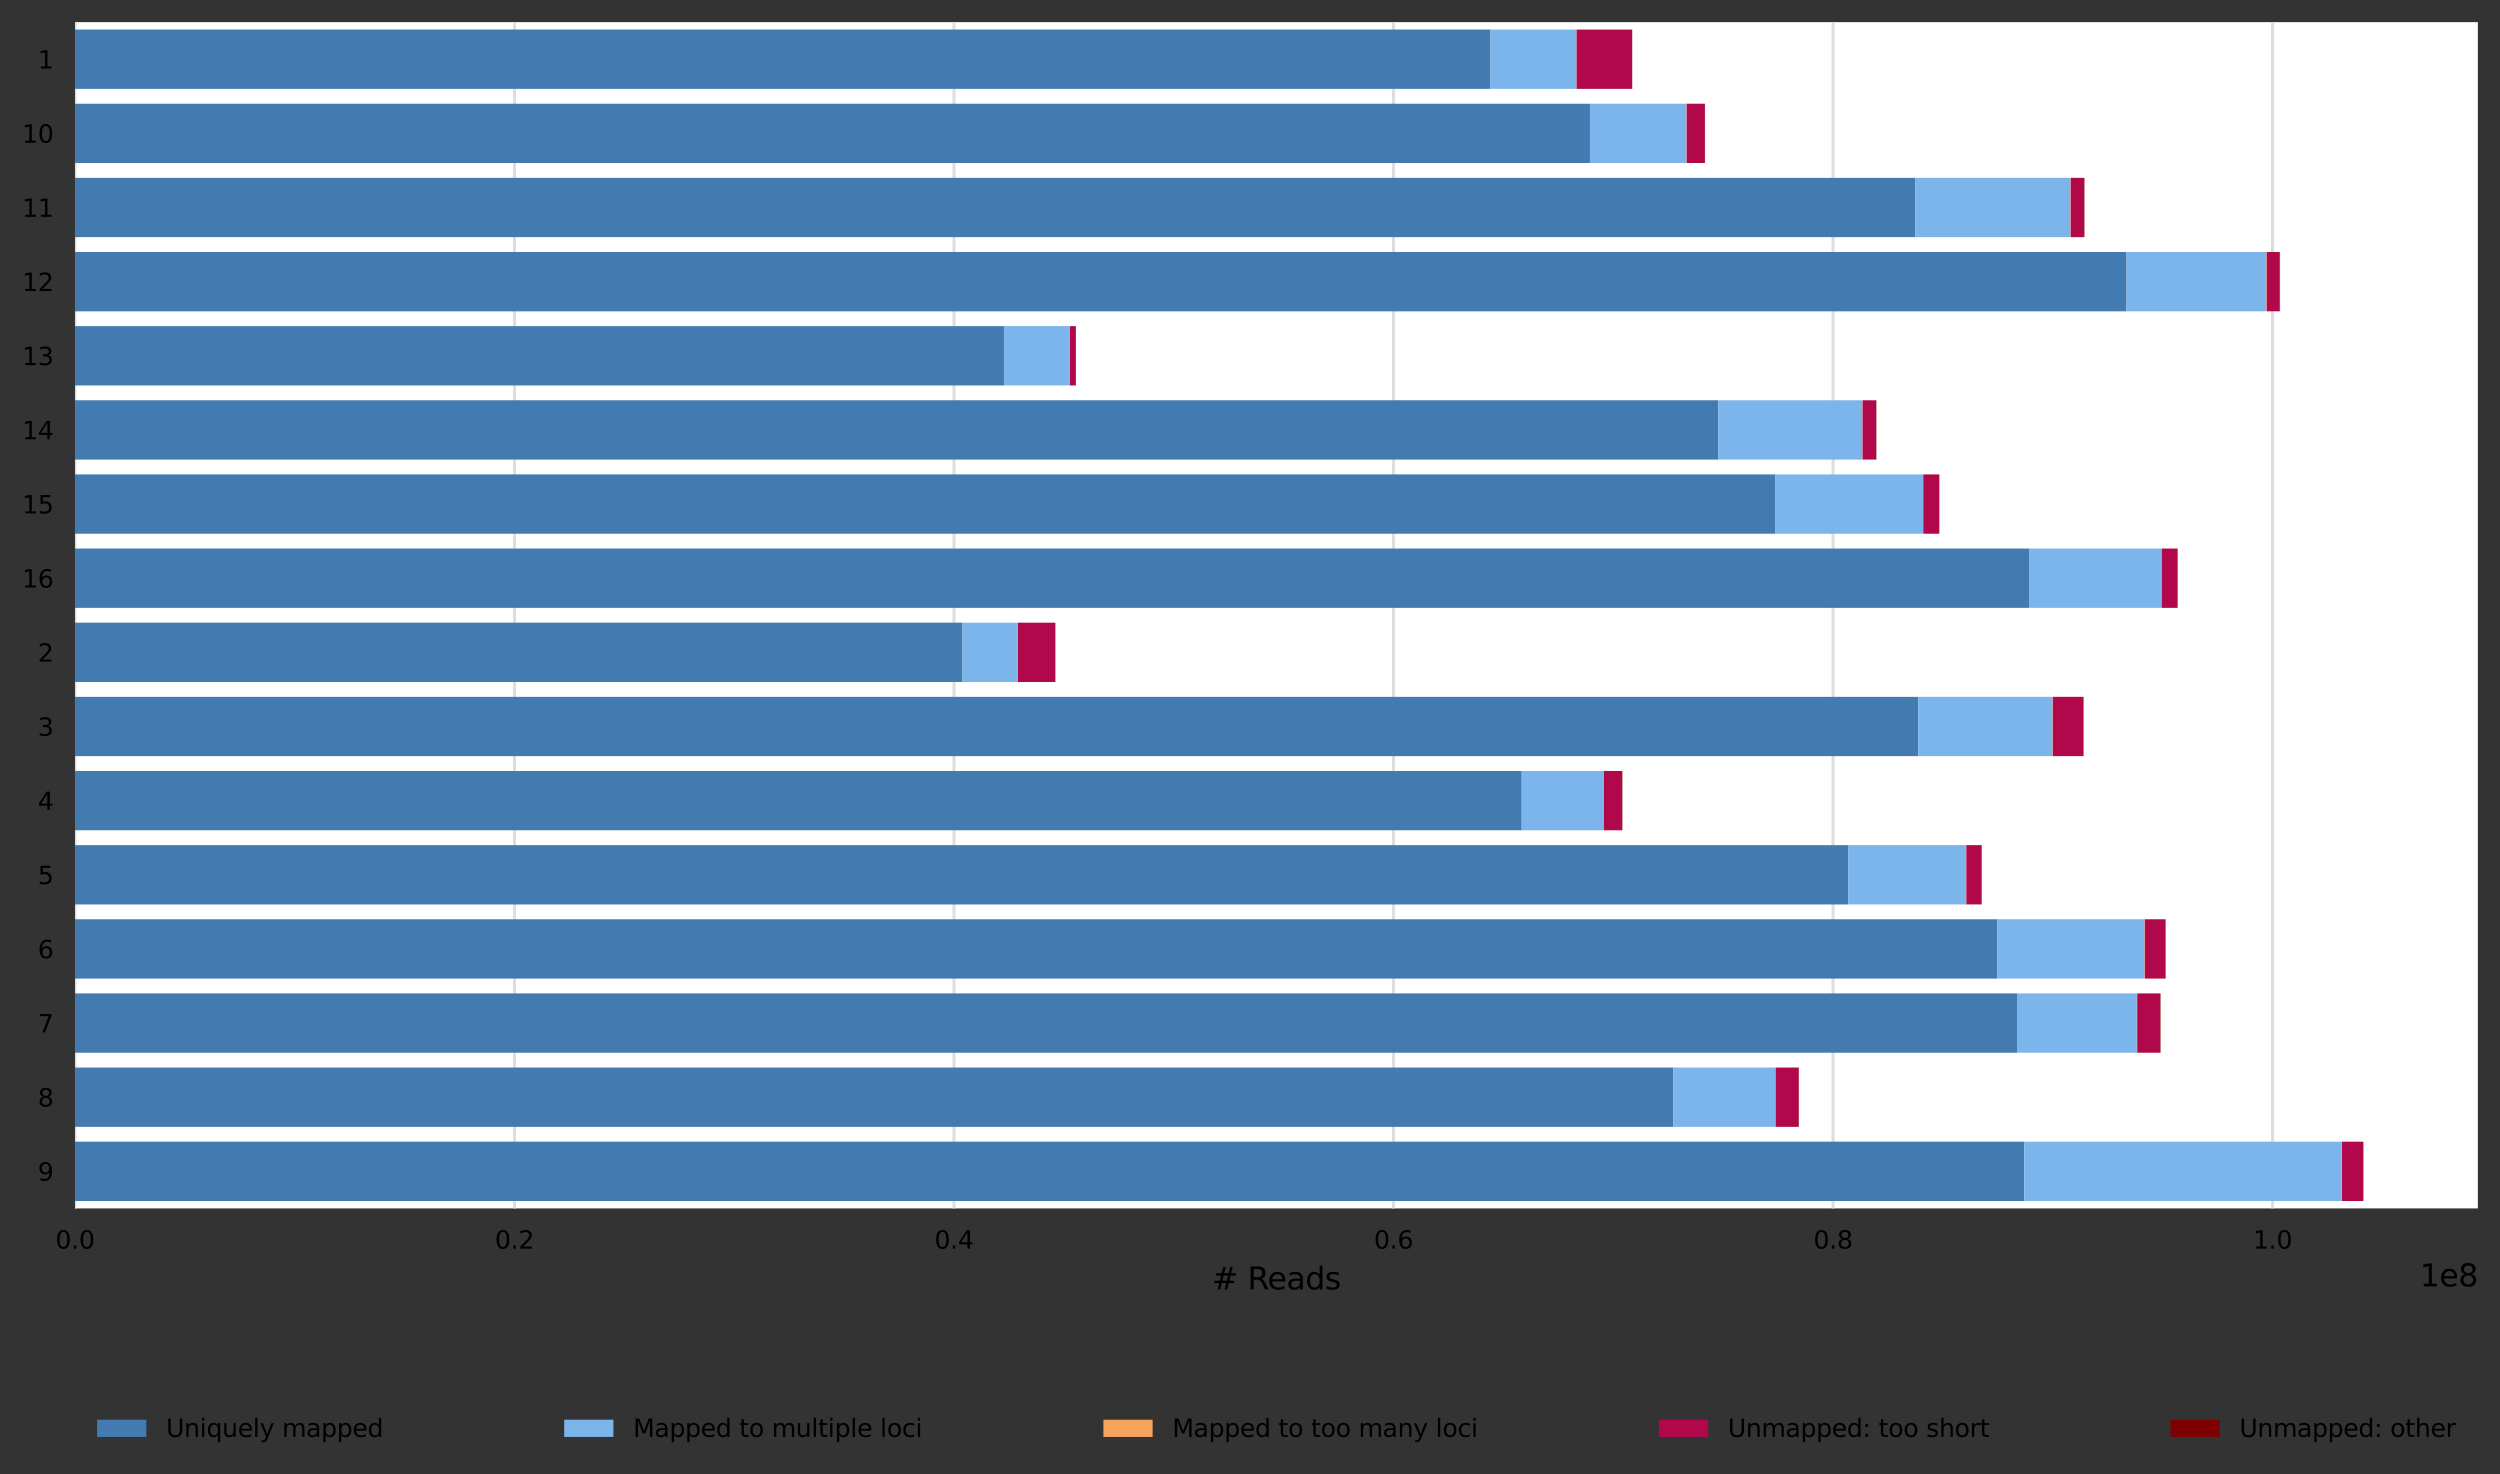 <?xml version="1.0" encoding="utf-8" standalone="no"?>
<!DOCTYPE svg PUBLIC "-//W3C//DTD SVG 1.1//EN"
  "http://www.w3.org/Graphics/SVG/1.1/DTD/svg11.dtd">
<svg xmlns:xlink="http://www.w3.org/1999/xlink" width="812.78pt" height="479.23pt" viewBox="0 0 812.78 479.23" xmlns="http://www.w3.org/2000/svg" version="1.1">
 <rect x="0" y="0" width="812.78" height="479.23" fill="#333333" stroke="none"/>
 <defs>
  <style type="text/css">*{stroke-linejoin: round; stroke-linecap: butt}</style>
 </defs>
 <g id="figure_1">
  <g id="axes_1">
   <g id="patch_1">
    <path d="M 24.38 392.87 
L 805.58 392.87 
L 805.58 7.2 
L 24.38 7.2 
z
" style="fill: #ffffff"/>
   </g>
   <g id="matplotlib.axis_1">
    <g id="xtick_1">
     <g id="line2d_1">
      <path d="M 24.38 392.87 
L 24.38 7.2 
" clip-path="url(#p1c014d31de)" style="fill: none; stroke: #dedede; stroke-linecap: square"/>
     </g>
     <g id="text_1">
      <!-- 0.0 -->
      <g transform="translate(18.019 405.948) scale(0.08 -0.08)">
       <defs>
        <path id="DejaVuSans-30" d="M 2034 4250 
Q 1547 4250 1301 3770 
Q 1056 3291 1056 2328 
Q 1056 1369 1301 889 
Q 1547 409 2034 409 
Q 2525 409 2770 889 
Q 3016 1369 3016 2328 
Q 3016 3291 2770 3770 
Q 2525 4250 2034 4250 
z
M 2034 4750 
Q 2819 4750 3233 4129 
Q 3647 3509 3647 2328 
Q 3647 1150 3233 529 
Q 2819 -91 2034 -91 
Q 1250 -91 836 529 
Q 422 1150 422 2328 
Q 422 3509 836 4129 
Q 1250 4750 2034 4750 
z
" transform="scale(0.016)"/>
        <path id="DejaVuSans-2e" d="M 684 794 
L 1344 794 
L 1344 0 
L 684 0 
L 684 794 
z
" transform="scale(0.016)"/>
       </defs>
       <use xlink:href="#DejaVuSans-30"/>
       <use xlink:href="#DejaVuSans-2e" x="63.623"/>
       <use xlink:href="#DejaVuSans-30" x="95.41"/>
      </g>
     </g>
    </g>
    <g id="xtick_2">
     <g id="line2d_2">
      <path d="M 167.271 392.87 
L 167.271 7.2 
" clip-path="url(#p1c014d31de)" style="fill: none; stroke: #dedede; stroke-linecap: square"/>
     </g>
     <g id="text_2">
      <!-- 0.2 -->
      <g transform="translate(160.909 405.948) scale(0.08 -0.08)">
       <defs>
        <path id="DejaVuSans-32" d="M 1228 531 
L 3431 531 
L 3431 0 
L 469 0 
L 469 531 
Q 828 903 1448 1529 
Q 2069 2156 2228 2338 
Q 2531 2678 2651 2914 
Q 2772 3150 2772 3378 
Q 2772 3750 2511 3984 
Q 2250 4219 1831 4219 
Q 1534 4219 1204 4116 
Q 875 4013 500 3803 
L 500 4441 
Q 881 4594 1212 4672 
Q 1544 4750 1819 4750 
Q 2544 4750 2975 4387 
Q 3406 4025 3406 3419 
Q 3406 3131 3298 2873 
Q 3191 2616 2906 2266 
Q 2828 2175 2409 1742 
Q 1991 1309 1228 531 
z
" transform="scale(0.016)"/>
       </defs>
       <use xlink:href="#DejaVuSans-30"/>
       <use xlink:href="#DejaVuSans-2e" x="63.623"/>
       <use xlink:href="#DejaVuSans-32" x="95.41"/>
      </g>
     </g>
    </g>
    <g id="xtick_3">
     <g id="line2d_3">
      <path d="M 310.161 392.87 
L 310.161 7.2 
" clip-path="url(#p1c014d31de)" style="fill: none; stroke: #dedede; stroke-linecap: square"/>
     </g>
     <g id="text_3">
      <!-- 0.4 -->
      <g transform="translate(303.8 405.948) scale(0.08 -0.08)">
       <defs>
        <path id="DejaVuSans-34" d="M 2419 4116 
L 825 1625 
L 2419 1625 
L 2419 4116 
z
M 2253 4666 
L 3047 4666 
L 3047 1625 
L 3713 1625 
L 3713 1100 
L 3047 1100 
L 3047 0 
L 2419 0 
L 2419 1100 
L 313 1100 
L 313 1709 
L 2253 4666 
z
" transform="scale(0.016)"/>
       </defs>
       <use xlink:href="#DejaVuSans-30"/>
       <use xlink:href="#DejaVuSans-2e" x="63.623"/>
       <use xlink:href="#DejaVuSans-34" x="95.41"/>
      </g>
     </g>
    </g>
    <g id="xtick_4">
     <g id="line2d_4">
      <path d="M 453.052 392.87 
L 453.052 7.2 
" clip-path="url(#p1c014d31de)" style="fill: none; stroke: #dedede; stroke-linecap: square"/>
     </g>
     <g id="text_4">
      <!-- 0.6 -->
      <g transform="translate(446.69 405.948) scale(0.08 -0.08)">
       <defs>
        <path id="DejaVuSans-36" d="M 2113 2584 
Q 1688 2584 1439 2293 
Q 1191 2003 1191 1497 
Q 1191 994 1439 701 
Q 1688 409 2113 409 
Q 2538 409 2786 701 
Q 3034 994 3034 1497 
Q 3034 2003 2786 2293 
Q 2538 2584 2113 2584 
z
M 3366 4563 
L 3366 3988 
Q 3128 4100 2886 4159 
Q 2644 4219 2406 4219 
Q 1781 4219 1451 3797 
Q 1122 3375 1075 2522 
Q 1259 2794 1537 2939 
Q 1816 3084 2150 3084 
Q 2853 3084 3261 2657 
Q 3669 2231 3669 1497 
Q 3669 778 3244 343 
Q 2819 -91 2113 -91 
Q 1303 -91 875 529 
Q 447 1150 447 2328 
Q 447 3434 972 4092 
Q 1497 4750 2381 4750 
Q 2619 4750 2861 4703 
Q 3103 4656 3366 4563 
z
" transform="scale(0.016)"/>
       </defs>
       <use xlink:href="#DejaVuSans-30"/>
       <use xlink:href="#DejaVuSans-2e" x="63.623"/>
       <use xlink:href="#DejaVuSans-36" x="95.41"/>
      </g>
     </g>
    </g>
    <g id="xtick_5">
     <g id="line2d_5">
      <path d="M 595.942 392.87 
L 595.942 7.2 
" clip-path="url(#p1c014d31de)" style="fill: none; stroke: #dedede; stroke-linecap: square"/>
     </g>
     <g id="text_5">
      <!-- 0.8 -->
      <g transform="translate(589.581 405.948) scale(0.08 -0.08)">
       <defs>
        <path id="DejaVuSans-38" d="M 2034 2216 
Q 1584 2216 1326 1975 
Q 1069 1734 1069 1313 
Q 1069 891 1326 650 
Q 1584 409 2034 409 
Q 2484 409 2743 651 
Q 3003 894 3003 1313 
Q 3003 1734 2745 1975 
Q 2488 2216 2034 2216 
z
M 1403 2484 
Q 997 2584 770 2862 
Q 544 3141 544 3541 
Q 544 4100 942 4425 
Q 1341 4750 2034 4750 
Q 2731 4750 3128 4425 
Q 3525 4100 3525 3541 
Q 3525 3141 3298 2862 
Q 3072 2584 2669 2484 
Q 3125 2378 3379 2068 
Q 3634 1759 3634 1313 
Q 3634 634 3220 271 
Q 2806 -91 2034 -91 
Q 1263 -91 848 271 
Q 434 634 434 1313 
Q 434 1759 690 2068 
Q 947 2378 1403 2484 
z
M 1172 3481 
Q 1172 3119 1398 2916 
Q 1625 2713 2034 2713 
Q 2441 2713 2670 2916 
Q 2900 3119 2900 3481 
Q 2900 3844 2670 4047 
Q 2441 4250 2034 4250 
Q 1625 4250 1398 4047 
Q 1172 3844 1172 3481 
z
" transform="scale(0.016)"/>
       </defs>
       <use xlink:href="#DejaVuSans-30"/>
       <use xlink:href="#DejaVuSans-2e" x="63.623"/>
       <use xlink:href="#DejaVuSans-38" x="95.41"/>
      </g>
     </g>
    </g>
    <g id="xtick_6">
     <g id="line2d_6">
      <path d="M 738.833 392.87 
L 738.833 7.2 
" clip-path="url(#p1c014d31de)" style="fill: none; stroke: #dedede; stroke-linecap: square"/>
     </g>
     <g id="text_6">
      <!-- 1.0 -->
      <g transform="translate(732.472 405.948) scale(0.08 -0.08)">
       <defs>
        <path id="DejaVuSans-31" d="M 794 531 
L 1825 531 
L 1825 4091 
L 703 3866 
L 703 4441 
L 1819 4666 
L 2450 4666 
L 2450 531 
L 3481 531 
L 3481 0 
L 794 0 
L 794 531 
z
" transform="scale(0.016)"/>
       </defs>
       <use xlink:href="#DejaVuSans-31"/>
       <use xlink:href="#DejaVuSans-2e" x="63.623"/>
       <use xlink:href="#DejaVuSans-30" x="95.41"/>
      </g>
     </g>
    </g>
    <g id="text_7">
     <!-- # Reads -->
     <g transform="translate(394.032 419.211) scale(0.1 -0.1)">
      <defs>
       <path id="DejaVuSans-23" d="M 3272 2816 
L 2363 2816 
L 2100 1772 
L 3016 1772 
L 3272 2816 
z
M 2803 4594 
L 2478 3297 
L 3391 3297 
L 3719 4594 
L 4219 4594 
L 3897 3297 
L 4872 3297 
L 4872 2816 
L 3775 2816 
L 3519 1772 
L 4513 1772 
L 4513 1294 
L 3397 1294 
L 3072 0 
L 2572 0 
L 2894 1294 
L 1978 1294 
L 1656 0 
L 1153 0 
L 1478 1294 
L 494 1294 
L 494 1772 
L 1594 1772 
L 1856 2816 
L 850 2816 
L 850 3297 
L 1978 3297 
L 2297 4594 
L 2803 4594 
z
" transform="scale(0.016)"/>
       <path id="DejaVuSans-20" transform="scale(0.016)"/>
       <path id="DejaVuSans-52" d="M 2841 2188 
Q 3044 2119 3236 1894 
Q 3428 1669 3622 1275 
L 4263 0 
L 3584 0 
L 2988 1197 
Q 2756 1666 2539 1819 
Q 2322 1972 1947 1972 
L 1259 1972 
L 1259 0 
L 628 0 
L 628 4666 
L 2053 4666 
Q 2853 4666 3247 4331 
Q 3641 3997 3641 3322 
Q 3641 2881 3436 2590 
Q 3231 2300 2841 2188 
z
M 1259 4147 
L 1259 2491 
L 2053 2491 
Q 2509 2491 2742 2702 
Q 2975 2913 2975 3322 
Q 2975 3731 2742 3939 
Q 2509 4147 2053 4147 
L 1259 4147 
z
" transform="scale(0.016)"/>
       <path id="DejaVuSans-65" d="M 3597 1894 
L 3597 1613 
L 953 1613 
Q 991 1019 1311 708 
Q 1631 397 2203 397 
Q 2534 397 2845 478 
Q 3156 559 3463 722 
L 3463 178 
Q 3153 47 2828 -22 
Q 2503 -91 2169 -91 
Q 1331 -91 842 396 
Q 353 884 353 1716 
Q 353 2575 817 3079 
Q 1281 3584 2069 3584 
Q 2775 3584 3186 3129 
Q 3597 2675 3597 1894 
z
M 3022 2063 
Q 3016 2534 2758 2815 
Q 2500 3097 2075 3097 
Q 1594 3097 1305 2825 
Q 1016 2553 972 2059 
L 3022 2063 
z
" transform="scale(0.016)"/>
       <path id="DejaVuSans-61" d="M 2194 1759 
Q 1497 1759 1228 1600 
Q 959 1441 959 1056 
Q 959 750 1161 570 
Q 1363 391 1709 391 
Q 2188 391 2477 730 
Q 2766 1069 2766 1631 
L 2766 1759 
L 2194 1759 
z
M 3341 1997 
L 3341 0 
L 2766 0 
L 2766 531 
Q 2569 213 2275 61 
Q 1981 -91 1556 -91 
Q 1019 -91 701 211 
Q 384 513 384 1019 
Q 384 1609 779 1909 
Q 1175 2209 1959 2209 
L 2766 2209 
L 2766 2266 
Q 2766 2663 2505 2880 
Q 2244 3097 1772 3097 
Q 1472 3097 1187 3025 
Q 903 2953 641 2809 
L 641 3341 
Q 956 3463 1253 3523 
Q 1550 3584 1831 3584 
Q 2591 3584 2966 3190 
Q 3341 2797 3341 1997 
z
" transform="scale(0.016)"/>
       <path id="DejaVuSans-64" d="M 2906 2969 
L 2906 4863 
L 3481 4863 
L 3481 0 
L 2906 0 
L 2906 525 
Q 2725 213 2448 61 
Q 2172 -91 1784 -91 
Q 1150 -91 751 415 
Q 353 922 353 1747 
Q 353 2572 751 3078 
Q 1150 3584 1784 3584 
Q 2172 3584 2448 3432 
Q 2725 3281 2906 2969 
z
M 947 1747 
Q 947 1113 1208 752 
Q 1469 391 1925 391 
Q 2381 391 2643 752 
Q 2906 1113 2906 1747 
Q 2906 2381 2643 2742 
Q 2381 3103 1925 3103 
Q 1469 3103 1208 2742 
Q 947 2381 947 1747 
z
" transform="scale(0.016)"/>
       <path id="DejaVuSans-73" d="M 2834 3397 
L 2834 2853 
Q 2591 2978 2328 3040 
Q 2066 3103 1784 3103 
Q 1356 3103 1142 2972 
Q 928 2841 928 2578 
Q 928 2378 1081 2264 
Q 1234 2150 1697 2047 
L 1894 2003 
Q 2506 1872 2764 1633 
Q 3022 1394 3022 966 
Q 3022 478 2636 193 
Q 2250 -91 1575 -91 
Q 1294 -91 989 -36 
Q 684 19 347 128 
L 347 722 
Q 666 556 975 473 
Q 1284 391 1588 391 
Q 1994 391 2212 530 
Q 2431 669 2431 922 
Q 2431 1156 2273 1281 
Q 2116 1406 1581 1522 
L 1381 1569 
Q 847 1681 609 1914 
Q 372 2147 372 2553 
Q 372 3047 722 3315 
Q 1072 3584 1716 3584 
Q 2034 3584 2315 3537 
Q 2597 3491 2834 3397 
z
" transform="scale(0.016)"/>
      </defs>
      <use xlink:href="#DejaVuSans-23"/>
      <use xlink:href="#DejaVuSans-20" x="83.789"/>
      <use xlink:href="#DejaVuSans-52" x="115.576"/>
      <use xlink:href="#DejaVuSans-65" x="180.559"/>
      <use xlink:href="#DejaVuSans-61" x="242.082"/>
      <use xlink:href="#DejaVuSans-64" x="303.361"/>
      <use xlink:href="#DejaVuSans-73" x="366.838"/>
     </g>
    </g>
    <g id="text_8">
     <!-- 1e8 -->
     <g transform="translate(786.702 418.211) scale(0.1 -0.1)">
      <use xlink:href="#DejaVuSans-31"/>
      <use xlink:href="#DejaVuSans-65" x="63.623"/>
      <use xlink:href="#DejaVuSans-38" x="125.146"/>
     </g>
    </g>
   </g>
   <g id="matplotlib.axis_2">
    <g id="ytick_1">
     <g id="text_9">
      <!-- 1 -->
      <g transform="translate(12.29 22.292) scale(0.08 -0.08)">
       <use xlink:href="#DejaVuSans-31"/>
      </g>
     </g>
    </g>
    <g id="ytick_2">
     <g id="text_10">
      <!-- 10 -->
      <g transform="translate(7.2 46.396) scale(0.08 -0.08)">
       <use xlink:href="#DejaVuSans-31"/>
       <use xlink:href="#DejaVuSans-30" x="63.623"/>
      </g>
     </g>
    </g>
    <g id="ytick_3">
     <g id="text_11">
      <!-- 11 -->
      <g transform="translate(7.2 70.5) scale(0.08 -0.08)">
       <use xlink:href="#DejaVuSans-31"/>
       <use xlink:href="#DejaVuSans-31" x="63.623"/>
      </g>
     </g>
    </g>
    <g id="ytick_4">
     <g id="text_12">
      <!-- 12 -->
      <g transform="translate(7.2 94.605) scale(0.08 -0.08)">
       <use xlink:href="#DejaVuSans-31"/>
       <use xlink:href="#DejaVuSans-32" x="63.623"/>
      </g>
     </g>
    </g>
    <g id="ytick_5">
     <g id="text_13">
      <!-- 13 -->
      <g transform="translate(7.2 118.709) scale(0.08 -0.08)">
       <defs>
        <path id="DejaVuSans-33" d="M 2597 2516 
Q 3050 2419 3304 2112 
Q 3559 1806 3559 1356 
Q 3559 666 3084 287 
Q 2609 -91 1734 -91 
Q 1441 -91 1130 -33 
Q 819 25 488 141 
L 488 750 
Q 750 597 1062 519 
Q 1375 441 1716 441 
Q 2309 441 2620 675 
Q 2931 909 2931 1356 
Q 2931 1769 2642 2001 
Q 2353 2234 1838 2234 
L 1294 2234 
L 1294 2753 
L 1863 2753 
Q 2328 2753 2575 2939 
Q 2822 3125 2822 3475 
Q 2822 3834 2567 4026 
Q 2313 4219 1838 4219 
Q 1578 4219 1281 4162 
Q 984 4106 628 3988 
L 628 4550 
Q 988 4650 1302 4700 
Q 1616 4750 1894 4750 
Q 2613 4750 3031 4423 
Q 3450 4097 3450 3541 
Q 3450 3153 3228 2886 
Q 3006 2619 2597 2516 
z
" transform="scale(0.016)"/>
       </defs>
       <use xlink:href="#DejaVuSans-31"/>
       <use xlink:href="#DejaVuSans-33" x="63.623"/>
      </g>
     </g>
    </g>
    <g id="ytick_6">
     <g id="text_14">
      <!-- 14 -->
      <g transform="translate(7.2 142.813) scale(0.08 -0.08)">
       <use xlink:href="#DejaVuSans-31"/>
       <use xlink:href="#DejaVuSans-34" x="63.623"/>
      </g>
     </g>
    </g>
    <g id="ytick_7">
     <g id="text_15">
      <!-- 15 -->
      <g transform="translate(7.2 166.918) scale(0.08 -0.08)">
       <defs>
        <path id="DejaVuSans-35" d="M 691 4666 
L 3169 4666 
L 3169 4134 
L 1269 4134 
L 1269 2991 
Q 1406 3038 1543 3061 
Q 1681 3084 1819 3084 
Q 2600 3084 3056 2656 
Q 3513 2228 3513 1497 
Q 3513 744 3044 326 
Q 2575 -91 1722 -91 
Q 1428 -91 1123 -41 
Q 819 9 494 109 
L 494 744 
Q 775 591 1075 516 
Q 1375 441 1709 441 
Q 2250 441 2565 725 
Q 2881 1009 2881 1497 
Q 2881 1984 2565 2268 
Q 2250 2553 1709 2553 
Q 1456 2553 1204 2497 
Q 953 2441 691 2322 
L 691 4666 
z
" transform="scale(0.016)"/>
       </defs>
       <use xlink:href="#DejaVuSans-31"/>
       <use xlink:href="#DejaVuSans-35" x="63.623"/>
      </g>
     </g>
    </g>
    <g id="ytick_8">
     <g id="text_16">
      <!-- 16 -->
      <g transform="translate(7.2 191.022) scale(0.08 -0.08)">
       <use xlink:href="#DejaVuSans-31"/>
       <use xlink:href="#DejaVuSans-36" x="63.623"/>
      </g>
     </g>
    </g>
    <g id="ytick_9">
     <g id="text_17">
      <!-- 2 -->
      <g transform="translate(12.29 215.126) scale(0.08 -0.08)">
       <use xlink:href="#DejaVuSans-32"/>
      </g>
     </g>
    </g>
    <g id="ytick_10">
     <g id="text_18">
      <!-- 3 -->
      <g transform="translate(12.29 239.231) scale(0.08 -0.08)">
       <use xlink:href="#DejaVuSans-33"/>
      </g>
     </g>
    </g>
    <g id="ytick_11">
     <g id="text_19">
      <!-- 4 -->
      <g transform="translate(12.29 263.335) scale(0.08 -0.08)">
       <use xlink:href="#DejaVuSans-34"/>
      </g>
     </g>
    </g>
    <g id="ytick_12">
     <g id="text_20">
      <!-- 5 -->
      <g transform="translate(12.29 287.439) scale(0.08 -0.08)">
       <use xlink:href="#DejaVuSans-35"/>
      </g>
     </g>
    </g>
    <g id="ytick_13">
     <g id="text_21">
      <!-- 6 -->
      <g transform="translate(12.29 311.544) scale(0.08 -0.08)">
       <use xlink:href="#DejaVuSans-36"/>
      </g>
     </g>
    </g>
    <g id="ytick_14">
     <g id="text_22">
      <!-- 7 -->
      <g transform="translate(12.29 335.648) scale(0.08 -0.08)">
       <defs>
        <path id="DejaVuSans-37" d="M 525 4666 
L 3525 4666 
L 3525 4397 
L 1831 0 
L 1172 0 
L 2766 4134 
L 525 4134 
L 525 4666 
z
" transform="scale(0.016)"/>
       </defs>
       <use xlink:href="#DejaVuSans-37"/>
      </g>
     </g>
    </g>
    <g id="ytick_15">
     <g id="text_23">
      <!-- 8 -->
      <g transform="translate(12.29 359.752) scale(0.08 -0.08)">
       <use xlink:href="#DejaVuSans-38"/>
      </g>
     </g>
    </g>
    <g id="ytick_16">
     <g id="text_24">
      <!-- 9 -->
      <g transform="translate(12.29 383.857) scale(0.08 -0.08)">
       <defs>
        <path id="DejaVuSans-39" d="M 703 97 
L 703 672 
Q 941 559 1184 500 
Q 1428 441 1663 441 
Q 2288 441 2617 861 
Q 2947 1281 2994 2138 
Q 2813 1869 2534 1725 
Q 2256 1581 1919 1581 
Q 1219 1581 811 2004 
Q 403 2428 403 3163 
Q 403 3881 828 4315 
Q 1253 4750 1959 4750 
Q 2769 4750 3195 4129 
Q 3622 3509 3622 2328 
Q 3622 1225 3098 567 
Q 2575 -91 1691 -91 
Q 1453 -91 1209 -44 
Q 966 3 703 97 
z
M 1959 2075 
Q 2384 2075 2632 2365 
Q 2881 2656 2881 3163 
Q 2881 3666 2632 3958 
Q 2384 4250 1959 4250 
Q 1534 4250 1286 3958 
Q 1038 3666 1038 3163 
Q 1038 2656 1286 2365 
Q 1534 2075 1959 2075 
z
" transform="scale(0.016)"/>
       </defs>
       <use xlink:href="#DejaVuSans-39"/>
      </g>
     </g>
    </g>
   </g>
   <g id="patch_2">
    <path d="M 24.38 9.61 
L 484.591 9.61 
L 484.591 28.894 
L 24.38 28.894 
z
" clip-path="url(#p1c014d31de)" style="fill: #437bb1"/>
   </g>
   <g id="patch_3">
    <path d="M 24.38 33.715 
L 516.919 33.715 
L 516.919 52.998 
L 24.38 52.998 
z
" clip-path="url(#p1c014d31de)" style="fill: #437bb1"/>
   </g>
   <g id="patch_4">
    <path d="M 24.38 57.819 
L 622.737 57.819 
L 622.737 77.103 
L 24.38 77.103 
z
" clip-path="url(#p1c014d31de)" style="fill: #437bb1"/>
   </g>
   <g id="patch_5">
    <path d="M 24.38 81.923 
L 691.362 81.923 
L 691.362 101.207 
L 24.38 101.207 
z
" clip-path="url(#p1c014d31de)" style="fill: #437bb1"/>
   </g>
   <g id="patch_6">
    <path d="M 24.38 106.028 
L 326.398 106.028 
L 326.398 125.311 
L 24.38 125.311 
z
" clip-path="url(#p1c014d31de)" style="fill: #437bb1"/>
   </g>
   <g id="patch_7">
    <path d="M 24.38 130.132 
L 558.637 130.132 
L 558.637 149.416 
L 24.38 149.416 
z
" clip-path="url(#p1c014d31de)" style="fill: #437bb1"/>
   </g>
   <g id="patch_8">
    <path d="M 24.38 154.237 
L 577.245 154.237 
L 577.245 173.52 
L 24.38 173.52 
z
" clip-path="url(#p1c014d31de)" style="fill: #437bb1"/>
   </g>
   <g id="patch_9">
    <path d="M 24.38 178.341 
L 659.843 178.341 
L 659.843 197.624 
L 24.38 197.624 
z
" clip-path="url(#p1c014d31de)" style="fill: #437bb1"/>
   </g>
   <g id="patch_10">
    <path d="M 24.38 202.445 
L 312.933 202.445 
L 312.933 221.729 
L 24.38 221.729 
z
" clip-path="url(#p1c014d31de)" style="fill: #437bb1"/>
   </g>
   <g id="patch_11">
    <path d="M 24.38 226.55 
L 623.636 226.55 
L 623.636 245.833 
L 24.38 245.833 
z
" clip-path="url(#p1c014d31de)" style="fill: #437bb1"/>
   </g>
   <g id="patch_12">
    <path d="M 24.38 250.654 
L 494.732 250.654 
L 494.732 269.937 
L 24.38 269.937 
z
" clip-path="url(#p1c014d31de)" style="fill: #437bb1"/>
   </g>
   <g id="patch_13">
    <path d="M 24.38 274.758 
L 600.852 274.758 
L 600.852 294.042 
L 24.38 294.042 
z
" clip-path="url(#p1c014d31de)" style="fill: #437bb1"/>
   </g>
   <g id="patch_14">
    <path d="M 24.38 298.863 
L 649.319 298.863 
L 649.319 318.146 
L 24.38 318.146 
z
" clip-path="url(#p1c014d31de)" style="fill: #437bb1"/>
   </g>
   <g id="patch_15">
    <path d="M 24.38 322.967 
L 655.753 322.967 
L 655.753 342.25 
L 24.38 342.25 
z
" clip-path="url(#p1c014d31de)" style="fill: #437bb1"/>
   </g>
   <g id="patch_16">
    <path d="M 24.38 347.071 
L 544.02 347.071 
L 544.02 366.355 
L 24.38 366.355 
z
" clip-path="url(#p1c014d31de)" style="fill: #437bb1"/>
   </g>
   <g id="patch_17">
    <path d="M 24.38 371.176 
L 658.12 371.176 
L 658.12 390.459 
L 24.38 390.459 
z
" clip-path="url(#p1c014d31de)" style="fill: #437bb1"/>
   </g>
   <g id="patch_18">
    <path d="M 484.591 9.61 
L 512.516 9.61 
L 512.516 28.894 
L 484.591 28.894 
z
" clip-path="url(#p1c014d31de)" style="fill: #7cb5ec"/>
   </g>
   <g id="patch_19">
    <path d="M 516.919 33.715 
L 548.276 33.715 
L 548.276 52.998 
L 516.919 52.998 
z
" clip-path="url(#p1c014d31de)" style="fill: #7cb5ec"/>
   </g>
   <g id="patch_20">
    <path d="M 622.737 57.819 
L 673.094 57.819 
L 673.094 77.103 
L 622.737 77.103 
z
" clip-path="url(#p1c014d31de)" style="fill: #7cb5ec"/>
   </g>
   <g id="patch_21">
    <path d="M 691.362 81.923 
L 736.805 81.923 
L 736.805 101.207 
L 691.362 101.207 
z
" clip-path="url(#p1c014d31de)" style="fill: #7cb5ec"/>
   </g>
   <g id="patch_22">
    <path d="M 326.398 106.028 
L 347.799 106.028 
L 347.799 125.311 
L 326.398 125.311 
z
" clip-path="url(#p1c014d31de)" style="fill: #7cb5ec"/>
   </g>
   <g id="patch_23">
    <path d="M 558.637 130.132 
L 605.452 130.132 
L 605.452 149.416 
L 558.637 149.416 
z
" clip-path="url(#p1c014d31de)" style="fill: #7cb5ec"/>
   </g>
   <g id="patch_24">
    <path d="M 577.245 154.237 
L 625.187 154.237 
L 625.187 173.52 
L 577.245 173.52 
z
" clip-path="url(#p1c014d31de)" style="fill: #7cb5ec"/>
   </g>
   <g id="patch_25">
    <path d="M 659.843 178.341 
L 702.611 178.341 
L 702.611 197.624 
L 659.843 197.624 
z
" clip-path="url(#p1c014d31de)" style="fill: #7cb5ec"/>
   </g>
   <g id="patch_26">
    <path d="M 312.933 202.445 
L 330.894 202.445 
L 330.894 221.729 
L 312.933 221.729 
z
" clip-path="url(#p1c014d31de)" style="fill: #7cb5ec"/>
   </g>
   <g id="patch_27">
    <path d="M 623.636 226.55 
L 667.293 226.55 
L 667.293 245.833 
L 623.636 245.833 
z
" clip-path="url(#p1c014d31de)" style="fill: #7cb5ec"/>
   </g>
   <g id="patch_28">
    <path d="M 494.732 250.654 
L 521.307 250.654 
L 521.307 269.937 
L 494.732 269.937 
z
" clip-path="url(#p1c014d31de)" style="fill: #7cb5ec"/>
   </g>
   <g id="patch_29">
    <path d="M 600.852 274.758 
L 639.158 274.758 
L 639.158 294.042 
L 600.852 294.042 
z
" clip-path="url(#p1c014d31de)" style="fill: #7cb5ec"/>
   </g>
   <g id="patch_30">
    <path d="M 649.319 298.863 
L 697.179 298.863 
L 697.179 318.146 
L 649.319 318.146 
z
" clip-path="url(#p1c014d31de)" style="fill: #7cb5ec"/>
   </g>
   <g id="patch_31">
    <path d="M 655.753 322.967 
L 694.724 322.967 
L 694.724 342.25 
L 655.753 342.25 
z
" clip-path="url(#p1c014d31de)" style="fill: #7cb5ec"/>
   </g>
   <g id="patch_32">
    <path d="M 544.02 347.071 
L 577.133 347.071 
L 577.133 366.355 
L 544.02 366.355 
z
" clip-path="url(#p1c014d31de)" style="fill: #7cb5ec"/>
   </g>
   <g id="patch_33">
    <path d="M 658.12 371.176 
L 761.252 371.176 
L 761.252 390.459 
L 658.12 390.459 
z
" clip-path="url(#p1c014d31de)" style="fill: #7cb5ec"/>
   </g>
   <g id="patch_34">
    <path d="M 512.516 9.61 
L 512.575 9.61 
L 512.575 28.894 
L 512.516 28.894 
z
" clip-path="url(#p1c014d31de)" style="fill: #f7a35c"/>
   </g>
   <g id="patch_35">
    <path d="M 548.276 33.715 
L 548.366 33.715 
L 548.366 52.998 
L 548.276 52.998 
z
" clip-path="url(#p1c014d31de)" style="fill: #f7a35c"/>
   </g>
   <g id="patch_36">
    <path d="M 673.094 57.819 
L 673.216 57.819 
L 673.216 77.103 
L 673.094 77.103 
z
" clip-path="url(#p1c014d31de)" style="fill: #f7a35c"/>
   </g>
   <g id="patch_37">
    <path d="M 736.805 81.923 
L 736.938 81.923 
L 736.938 101.207 
L 736.805 101.207 
z
" clip-path="url(#p1c014d31de)" style="fill: #f7a35c"/>
   </g>
   <g id="patch_38">
    <path d="M 347.799 106.028 
L 347.844 106.028 
L 347.844 125.311 
L 347.799 125.311 
z
" clip-path="url(#p1c014d31de)" style="fill: #f7a35c"/>
   </g>
   <g id="patch_39">
    <path d="M 605.452 130.132 
L 605.547 130.132 
L 605.547 149.416 
L 605.452 149.416 
z
" clip-path="url(#p1c014d31de)" style="fill: #f7a35c"/>
   </g>
   <g id="patch_40">
    <path d="M 625.187 154.237 
L 625.281 154.237 
L 625.281 173.52 
L 625.187 173.52 
z
" clip-path="url(#p1c014d31de)" style="fill: #f7a35c"/>
   </g>
   <g id="patch_41">
    <path d="M 702.611 178.341 
L 702.781 178.341 
L 702.781 197.624 
L 702.611 197.624 
z
" clip-path="url(#p1c014d31de)" style="fill: #f7a35c"/>
   </g>
   <g id="patch_42">
    <path d="M 330.894 202.445 
L 330.94 202.445 
L 330.94 221.729 
L 330.894 221.729 
z
" clip-path="url(#p1c014d31de)" style="fill: #f7a35c"/>
   </g>
   <g id="patch_43">
    <path d="M 667.293 226.55 
L 667.399 226.55 
L 667.399 245.833 
L 667.293 245.833 
z
" clip-path="url(#p1c014d31de)" style="fill: #f7a35c"/>
   </g>
   <g id="patch_44">
    <path d="M 521.307 250.654 
L 521.402 250.654 
L 521.402 269.937 
L 521.307 269.937 
z
" clip-path="url(#p1c014d31de)" style="fill: #f7a35c"/>
   </g>
   <g id="patch_45">
    <path d="M 639.158 274.758 
L 639.285 274.758 
L 639.285 294.042 
L 639.158 294.042 
z
" clip-path="url(#p1c014d31de)" style="fill: #f7a35c"/>
   </g>
   <g id="patch_46">
    <path d="M 697.179 298.863 
L 697.3 298.863 
L 697.3 318.146 
L 697.179 318.146 
z
" clip-path="url(#p1c014d31de)" style="fill: #f7a35c"/>
   </g>
   <g id="patch_47">
    <path d="M 694.724 322.967 
L 694.838 322.967 
L 694.838 342.25 
L 694.724 342.25 
z
" clip-path="url(#p1c014d31de)" style="fill: #f7a35c"/>
   </g>
   <g id="patch_48">
    <path d="M 577.133 347.071 
L 577.277 347.071 
L 577.277 366.355 
L 577.133 366.355 
z
" clip-path="url(#p1c014d31de)" style="fill: #f7a35c"/>
   </g>
   <g id="patch_49">
    <path d="M 761.252 371.176 
L 761.379 371.176 
L 761.379 390.459 
L 761.252 390.459 
z
" clip-path="url(#p1c014d31de)" style="fill: #f7a35c"/>
   </g>
   <g id="patch_50">
    <path d="M 512.575 9.61 
L 530.599 9.61 
L 530.599 28.894 
L 512.575 28.894 
z
" clip-path="url(#p1c014d31de)" style="fill: #b1084c"/>
   </g>
   <g id="patch_51">
    <path d="M 548.366 33.715 
L 554.28 33.715 
L 554.28 52.998 
L 548.366 52.998 
z
" clip-path="url(#p1c014d31de)" style="fill: #b1084c"/>
   </g>
   <g id="patch_52">
    <path d="M 673.216 57.819 
L 677.544 57.819 
L 677.544 77.103 
L 673.216 77.103 
z
" clip-path="url(#p1c014d31de)" style="fill: #b1084c"/>
   </g>
   <g id="patch_53">
    <path d="M 736.938 81.923 
L 741.131 81.923 
L 741.131 101.207 
L 736.938 101.207 
z
" clip-path="url(#p1c014d31de)" style="fill: #b1084c"/>
   </g>
   <g id="patch_54">
    <path d="M 347.844 106.028 
L 349.766 106.028 
L 349.766 125.311 
L 347.844 125.311 
z
" clip-path="url(#p1c014d31de)" style="fill: #b1084c"/>
   </g>
   <g id="patch_55">
    <path d="M 605.547 130.132 
L 609.985 130.132 
L 609.985 149.416 
L 605.547 149.416 
z
" clip-path="url(#p1c014d31de)" style="fill: #b1084c"/>
   </g>
   <g id="patch_56">
    <path d="M 625.281 154.237 
L 630.448 154.237 
L 630.448 173.52 
L 625.281 173.52 
z
" clip-path="url(#p1c014d31de)" style="fill: #b1084c"/>
   </g>
   <g id="patch_57">
    <path d="M 702.781 178.341 
L 707.866 178.341 
L 707.866 197.624 
L 702.781 197.624 
z
" clip-path="url(#p1c014d31de)" style="fill: #b1084c"/>
   </g>
   <g id="patch_58">
    <path d="M 330.94 202.445 
L 343.097 202.445 
L 343.097 221.729 
L 330.94 221.729 
z
" clip-path="url(#p1c014d31de)" style="fill: #b1084c"/>
   </g>
   <g id="patch_59">
    <path d="M 667.399 226.55 
L 677.348 226.55 
L 677.348 245.833 
L 667.399 245.833 
z
" clip-path="url(#p1c014d31de)" style="fill: #b1084c"/>
   </g>
   <g id="patch_60">
    <path d="M 521.402 250.654 
L 527.347 250.654 
L 527.347 269.937 
L 521.402 269.937 
z
" clip-path="url(#p1c014d31de)" style="fill: #b1084c"/>
   </g>
   <g id="patch_61">
    <path d="M 639.285 274.758 
L 644.179 274.758 
L 644.179 294.042 
L 639.285 294.042 
z
" clip-path="url(#p1c014d31de)" style="fill: #b1084c"/>
   </g>
   <g id="patch_62">
    <path d="M 697.3 298.863 
L 703.949 298.863 
L 703.949 318.146 
L 697.3 318.146 
z
" clip-path="url(#p1c014d31de)" style="fill: #b1084c"/>
   </g>
   <g id="patch_63">
    <path d="M 694.838 322.967 
L 702.283 322.967 
L 702.283 342.25 
L 694.838 342.25 
z
" clip-path="url(#p1c014d31de)" style="fill: #b1084c"/>
   </g>
   <g id="patch_64">
    <path d="M 577.277 347.071 
L 584.765 347.071 
L 584.765 366.355 
L 577.277 366.355 
z
" clip-path="url(#p1c014d31de)" style="fill: #b1084c"/>
   </g>
   <g id="patch_65">
    <path d="M 761.379 371.176 
L 768.306 371.176 
L 768.306 390.459 
L 761.379 390.459 
z
" clip-path="url(#p1c014d31de)" style="fill: #b1084c"/>
   </g>
   <g id="patch_66">
    <path d="M 530.599 9.61 
L 530.65 9.61 
L 530.65 28.894 
L 530.599 28.894 
z
" clip-path="url(#p1c014d31de)" style="fill: #7f0000"/>
   </g>
   <g id="patch_67">
    <path d="M 554.28 33.715 
L 554.333 33.715 
L 554.333 52.998 
L 554.28 52.998 
z
" clip-path="url(#p1c014d31de)" style="fill: #7f0000"/>
   </g>
   <g id="patch_68">
    <path d="M 677.544 57.819 
L 677.673 57.819 
L 677.673 77.103 
L 677.544 77.103 
z
" clip-path="url(#p1c014d31de)" style="fill: #7f0000"/>
   </g>
   <g id="patch_69">
    <path d="M 741.131 81.923 
L 741.273 81.923 
L 741.273 101.207 
L 741.131 101.207 
z
" clip-path="url(#p1c014d31de)" style="fill: #7f0000"/>
   </g>
   <g id="patch_70">
    <path d="M 349.766 106.028 
L 349.799 106.028 
L 349.799 125.311 
L 349.766 125.311 
z
" clip-path="url(#p1c014d31de)" style="fill: #7f0000"/>
   </g>
   <g id="patch_71">
    <path d="M 609.985 130.132 
L 610.044 130.132 
L 610.044 149.416 
L 609.985 149.416 
z
" clip-path="url(#p1c014d31de)" style="fill: #7f0000"/>
   </g>
   <g id="patch_72">
    <path d="M 630.448 154.237 
L 630.509 154.237 
L 630.509 173.52 
L 630.448 173.52 
z
" clip-path="url(#p1c014d31de)" style="fill: #7f0000"/>
   </g>
   <g id="patch_73">
    <path d="M 707.866 178.341 
L 708.004 178.341 
L 708.004 197.624 
L 707.866 197.624 
z
" clip-path="url(#p1c014d31de)" style="fill: #7f0000"/>
   </g>
   <g id="patch_74">
    <path d="M 343.097 202.445 
L 343.129 202.445 
L 343.129 221.729 
L 343.097 221.729 
z
" clip-path="url(#p1c014d31de)" style="fill: #7f0000"/>
   </g>
   <g id="patch_75">
    <path d="M 677.348 226.55 
L 677.413 226.55 
L 677.413 245.833 
L 677.348 245.833 
z
" clip-path="url(#p1c014d31de)" style="fill: #7f0000"/>
   </g>
   <g id="patch_76">
    <path d="M 527.347 250.654 
L 527.447 250.654 
L 527.447 269.937 
L 527.347 269.937 
z
" clip-path="url(#p1c014d31de)" style="fill: #7f0000"/>
   </g>
   <g id="patch_77">
    <path d="M 644.179 274.758 
L 644.302 274.758 
L 644.302 294.042 
L 644.179 294.042 
z
" clip-path="url(#p1c014d31de)" style="fill: #7f0000"/>
   </g>
   <g id="patch_78">
    <path d="M 703.949 298.863 
L 704.085 298.863 
L 704.085 318.146 
L 703.949 318.146 
z
" clip-path="url(#p1c014d31de)" style="fill: #7f0000"/>
   </g>
   <g id="patch_79">
    <path d="M 702.283 322.967 
L 702.418 322.967 
L 702.418 342.25 
L 702.283 342.25 
z
" clip-path="url(#p1c014d31de)" style="fill: #7f0000"/>
   </g>
   <g id="patch_80">
    <path d="M 584.765 347.071 
L 584.878 347.071 
L 584.878 366.355 
L 584.765 366.355 
z
" clip-path="url(#p1c014d31de)" style="fill: #7f0000"/>
   </g>
   <g id="patch_81">
    <path d="M 768.306 371.176 
L 768.38 371.176 
L 768.38 390.459 
L 768.306 390.459 
z
" clip-path="url(#p1c014d31de)" style="fill: #7f0000"/>
   </g>
   <g id="text_25">
    <!-- STAR: Alignment Scores -->
    <g transform="translate(319.515 -20.52) scale(0.16 -0.16)">
     <defs>
      <path id="DejaVuSans-53" d="M 3425 4513 
L 3425 3897 
Q 3066 4069 2747 4153 
Q 2428 4238 2131 4238 
Q 1616 4238 1336 4038 
Q 1056 3838 1056 3469 
Q 1056 3159 1242 3001 
Q 1428 2844 1947 2747 
L 2328 2669 
Q 3034 2534 3370 2195 
Q 3706 1856 3706 1288 
Q 3706 609 3251 259 
Q 2797 -91 1919 -91 
Q 1588 -91 1214 -16 
Q 841 59 441 206 
L 441 856 
Q 825 641 1194 531 
Q 1563 422 1919 422 
Q 2459 422 2753 634 
Q 3047 847 3047 1241 
Q 3047 1584 2836 1778 
Q 2625 1972 2144 2069 
L 1759 2144 
Q 1053 2284 737 2584 
Q 422 2884 422 3419 
Q 422 4038 858 4394 
Q 1294 4750 2059 4750 
Q 2388 4750 2728 4690 
Q 3069 4631 3425 4513 
z
" transform="scale(0.016)"/>
      <path id="DejaVuSans-54" d="M -19 4666 
L 3928 4666 
L 3928 4134 
L 2272 4134 
L 2272 0 
L 1638 0 
L 1638 4134 
L -19 4134 
L -19 4666 
z
" transform="scale(0.016)"/>
      <path id="DejaVuSans-41" d="M 2188 4044 
L 1331 1722 
L 3047 1722 
L 2188 4044 
z
M 1831 4666 
L 2547 4666 
L 4325 0 
L 3669 0 
L 3244 1197 
L 1141 1197 
L 716 0 
L 50 0 
L 1831 4666 
z
" transform="scale(0.016)"/>
      <path id="DejaVuSans-3a" d="M 750 794 
L 1409 794 
L 1409 0 
L 750 0 
L 750 794 
z
M 750 3309 
L 1409 3309 
L 1409 2516 
L 750 2516 
L 750 3309 
z
" transform="scale(0.016)"/>
      <path id="DejaVuSans-6c" d="M 603 4863 
L 1178 4863 
L 1178 0 
L 603 0 
L 603 4863 
z
" transform="scale(0.016)"/>
      <path id="DejaVuSans-69" d="M 603 3500 
L 1178 3500 
L 1178 0 
L 603 0 
L 603 3500 
z
M 603 4863 
L 1178 4863 
L 1178 4134 
L 603 4134 
L 603 4863 
z
" transform="scale(0.016)"/>
      <path id="DejaVuSans-67" d="M 2906 1791 
Q 2906 2416 2648 2759 
Q 2391 3103 1925 3103 
Q 1463 3103 1205 2759 
Q 947 2416 947 1791 
Q 947 1169 1205 825 
Q 1463 481 1925 481 
Q 2391 481 2648 825 
Q 2906 1169 2906 1791 
z
M 3481 434 
Q 3481 -459 3084 -895 
Q 2688 -1331 1869 -1331 
Q 1566 -1331 1297 -1286 
Q 1028 -1241 775 -1147 
L 775 -588 
Q 1028 -725 1275 -790 
Q 1522 -856 1778 -856 
Q 2344 -856 2625 -561 
Q 2906 -266 2906 331 
L 2906 616 
Q 2728 306 2450 153 
Q 2172 0 1784 0 
Q 1141 0 747 490 
Q 353 981 353 1791 
Q 353 2603 747 3093 
Q 1141 3584 1784 3584 
Q 2172 3584 2450 3431 
Q 2728 3278 2906 2969 
L 2906 3500 
L 3481 3500 
L 3481 434 
z
" transform="scale(0.016)"/>
      <path id="DejaVuSans-6e" d="M 3513 2113 
L 3513 0 
L 2938 0 
L 2938 2094 
Q 2938 2591 2744 2837 
Q 2550 3084 2163 3084 
Q 1697 3084 1428 2787 
Q 1159 2491 1159 1978 
L 1159 0 
L 581 0 
L 581 3500 
L 1159 3500 
L 1159 2956 
Q 1366 3272 1645 3428 
Q 1925 3584 2291 3584 
Q 2894 3584 3203 3211 
Q 3513 2838 3513 2113 
z
" transform="scale(0.016)"/>
      <path id="DejaVuSans-6d" d="M 3328 2828 
Q 3544 3216 3844 3400 
Q 4144 3584 4550 3584 
Q 5097 3584 5394 3201 
Q 5691 2819 5691 2113 
L 5691 0 
L 5113 0 
L 5113 2094 
Q 5113 2597 4934 2840 
Q 4756 3084 4391 3084 
Q 3944 3084 3684 2787 
Q 3425 2491 3425 1978 
L 3425 0 
L 2847 0 
L 2847 2094 
Q 2847 2600 2669 2842 
Q 2491 3084 2119 3084 
Q 1678 3084 1418 2786 
Q 1159 2488 1159 1978 
L 1159 0 
L 581 0 
L 581 3500 
L 1159 3500 
L 1159 2956 
Q 1356 3278 1631 3431 
Q 1906 3584 2284 3584 
Q 2666 3584 2933 3390 
Q 3200 3197 3328 2828 
z
" transform="scale(0.016)"/>
      <path id="DejaVuSans-74" d="M 1172 4494 
L 1172 3500 
L 2356 3500 
L 2356 3053 
L 1172 3053 
L 1172 1153 
Q 1172 725 1289 603 
Q 1406 481 1766 481 
L 2356 481 
L 2356 0 
L 1766 0 
Q 1100 0 847 248 
Q 594 497 594 1153 
L 594 3053 
L 172 3053 
L 172 3500 
L 594 3500 
L 594 4494 
L 1172 4494 
z
" transform="scale(0.016)"/>
      <path id="DejaVuSans-63" d="M 3122 3366 
L 3122 2828 
Q 2878 2963 2633 3030 
Q 2388 3097 2138 3097 
Q 1578 3097 1268 2742 
Q 959 2388 959 1747 
Q 959 1106 1268 751 
Q 1578 397 2138 397 
Q 2388 397 2633 464 
Q 2878 531 3122 666 
L 3122 134 
Q 2881 22 2623 -34 
Q 2366 -91 2075 -91 
Q 1284 -91 818 406 
Q 353 903 353 1747 
Q 353 2603 823 3093 
Q 1294 3584 2113 3584 
Q 2378 3584 2631 3529 
Q 2884 3475 3122 3366 
z
" transform="scale(0.016)"/>
      <path id="DejaVuSans-6f" d="M 1959 3097 
Q 1497 3097 1228 2736 
Q 959 2375 959 1747 
Q 959 1119 1226 758 
Q 1494 397 1959 397 
Q 2419 397 2687 759 
Q 2956 1122 2956 1747 
Q 2956 2369 2687 2733 
Q 2419 3097 1959 3097 
z
M 1959 3584 
Q 2709 3584 3137 3096 
Q 3566 2609 3566 1747 
Q 3566 888 3137 398 
Q 2709 -91 1959 -91 
Q 1206 -91 779 398 
Q 353 888 353 1747 
Q 353 2609 779 3096 
Q 1206 3584 1959 3584 
z
" transform="scale(0.016)"/>
      <path id="DejaVuSans-72" d="M 2631 2963 
Q 2534 3019 2420 3045 
Q 2306 3072 2169 3072 
Q 1681 3072 1420 2755 
Q 1159 2438 1159 1844 
L 1159 0 
L 581 0 
L 581 3500 
L 1159 3500 
L 1159 2956 
Q 1341 3275 1631 3429 
Q 1922 3584 2338 3584 
Q 2397 3584 2469 3576 
Q 2541 3569 2628 3553 
L 2631 2963 
z
" transform="scale(0.016)"/>
     </defs>
     <use xlink:href="#DejaVuSans-53"/>
     <use xlink:href="#DejaVuSans-54" x="63.477"/>
     <use xlink:href="#DejaVuSans-41" x="116.811"/>
     <use xlink:href="#DejaVuSans-52" x="185.219"/>
     <use xlink:href="#DejaVuSans-3a" x="251.576"/>
     <use xlink:href="#DejaVuSans-20" x="285.268"/>
     <use xlink:href="#DejaVuSans-41" x="317.055"/>
     <use xlink:href="#DejaVuSans-6c" x="385.463"/>
     <use xlink:href="#DejaVuSans-69" x="413.246"/>
     <use xlink:href="#DejaVuSans-67" x="441.029"/>
     <use xlink:href="#DejaVuSans-6e" x="504.506"/>
     <use xlink:href="#DejaVuSans-6d" x="567.885"/>
     <use xlink:href="#DejaVuSans-65" x="665.297"/>
     <use xlink:href="#DejaVuSans-6e" x="726.82"/>
     <use xlink:href="#DejaVuSans-74" x="790.199"/>
     <use xlink:href="#DejaVuSans-20" x="829.408"/>
     <use xlink:href="#DejaVuSans-53" x="861.195"/>
     <use xlink:href="#DejaVuSans-63" x="924.672"/>
     <use xlink:href="#DejaVuSans-6f" x="979.652"/>
     <use xlink:href="#DejaVuSans-72" x="1040.834"/>
     <use xlink:href="#DejaVuSans-65" x="1079.697"/>
     <use xlink:href="#DejaVuSans-73" x="1141.221"/>
    </g>
   </g>
   <g id="legend_1">
    <g id="patch_82">
     <path d="M 31.58 467.166 
L 47.58 467.166 
L 47.58 461.566 
L 31.58 461.566 
z
" style="fill: #437bb1"/>
    </g>
    <g id="text_26">
     <!-- Uniquely mapped -->
     <g transform="translate(53.98 467.166) scale(0.08 -0.08)">
      <defs>
       <path id="DejaVuSans-55" d="M 556 4666 
L 1191 4666 
L 1191 1831 
Q 1191 1081 1462 751 
Q 1734 422 2344 422 
Q 2950 422 3222 751 
Q 3494 1081 3494 1831 
L 3494 4666 
L 4128 4666 
L 4128 1753 
Q 4128 841 3676 375 
Q 3225 -91 2344 -91 
Q 1459 -91 1007 375 
Q 556 841 556 1753 
L 556 4666 
z
" transform="scale(0.016)"/>
       <path id="DejaVuSans-71" d="M 947 1747 
Q 947 1113 1208 752 
Q 1469 391 1925 391 
Q 2381 391 2643 752 
Q 2906 1113 2906 1747 
Q 2906 2381 2643 2742 
Q 2381 3103 1925 3103 
Q 1469 3103 1208 2742 
Q 947 2381 947 1747 
z
M 2906 525 
Q 2725 213 2448 61 
Q 2172 -91 1784 -91 
Q 1150 -91 751 415 
Q 353 922 353 1747 
Q 353 2572 751 3078 
Q 1150 3584 1784 3584 
Q 2172 3584 2448 3432 
Q 2725 3281 2906 2969 
L 2906 3500 
L 3481 3500 
L 3481 -1331 
L 2906 -1331 
L 2906 525 
z
" transform="scale(0.016)"/>
       <path id="DejaVuSans-75" d="M 544 1381 
L 544 3500 
L 1119 3500 
L 1119 1403 
Q 1119 906 1312 657 
Q 1506 409 1894 409 
Q 2359 409 2629 706 
Q 2900 1003 2900 1516 
L 2900 3500 
L 3475 3500 
L 3475 0 
L 2900 0 
L 2900 538 
Q 2691 219 2414 64 
Q 2138 -91 1772 -91 
Q 1169 -91 856 284 
Q 544 659 544 1381 
z
M 1991 3584 
L 1991 3584 
z
" transform="scale(0.016)"/>
       <path id="DejaVuSans-79" d="M 2059 -325 
Q 1816 -950 1584 -1140 
Q 1353 -1331 966 -1331 
L 506 -1331 
L 506 -850 
L 844 -850 
Q 1081 -850 1212 -737 
Q 1344 -625 1503 -206 
L 1606 56 
L 191 3500 
L 800 3500 
L 1894 763 
L 2988 3500 
L 3597 3500 
L 2059 -325 
z
" transform="scale(0.016)"/>
       <path id="DejaVuSans-70" d="M 1159 525 
L 1159 -1331 
L 581 -1331 
L 581 3500 
L 1159 3500 
L 1159 2969 
Q 1341 3281 1617 3432 
Q 1894 3584 2278 3584 
Q 2916 3584 3314 3078 
Q 3713 2572 3713 1747 
Q 3713 922 3314 415 
Q 2916 -91 2278 -91 
Q 1894 -91 1617 61 
Q 1341 213 1159 525 
z
M 3116 1747 
Q 3116 2381 2855 2742 
Q 2594 3103 2138 3103 
Q 1681 3103 1420 2742 
Q 1159 2381 1159 1747 
Q 1159 1113 1420 752 
Q 1681 391 2138 391 
Q 2594 391 2855 752 
Q 3116 1113 3116 1747 
z
" transform="scale(0.016)"/>
      </defs>
      <use xlink:href="#DejaVuSans-55"/>
      <use xlink:href="#DejaVuSans-6e" x="73.193"/>
      <use xlink:href="#DejaVuSans-69" x="136.572"/>
      <use xlink:href="#DejaVuSans-71" x="164.355"/>
      <use xlink:href="#DejaVuSans-75" x="227.832"/>
      <use xlink:href="#DejaVuSans-65" x="291.211"/>
      <use xlink:href="#DejaVuSans-6c" x="352.734"/>
      <use xlink:href="#DejaVuSans-79" x="380.518"/>
      <use xlink:href="#DejaVuSans-20" x="439.697"/>
      <use xlink:href="#DejaVuSans-6d" x="471.484"/>
      <use xlink:href="#DejaVuSans-61" x="568.896"/>
      <use xlink:href="#DejaVuSans-70" x="630.176"/>
      <use xlink:href="#DejaVuSans-70" x="693.652"/>
      <use xlink:href="#DejaVuSans-65" x="757.129"/>
      <use xlink:href="#DejaVuSans-64" x="818.652"/>
     </g>
    </g>
    <g id="patch_83">
     <path d="M 183.427 467.166 
L 199.427 467.166 
L 199.427 461.566 
L 183.427 461.566 
z
" style="fill: #7cb5ec"/>
    </g>
    <g id="text_27">
     <!-- Mapped to multiple loci -->
     <g transform="translate(205.827 467.166) scale(0.08 -0.08)">
      <defs>
       <path id="DejaVuSans-4d" d="M 628 4666 
L 1569 4666 
L 2759 1491 
L 3956 4666 
L 4897 4666 
L 4897 0 
L 4281 0 
L 4281 4097 
L 3078 897 
L 2444 897 
L 1241 4097 
L 1241 0 
L 628 0 
L 628 4666 
z
" transform="scale(0.016)"/>
      </defs>
      <use xlink:href="#DejaVuSans-4d"/>
      <use xlink:href="#DejaVuSans-61" x="86.279"/>
      <use xlink:href="#DejaVuSans-70" x="147.559"/>
      <use xlink:href="#DejaVuSans-70" x="211.035"/>
      <use xlink:href="#DejaVuSans-65" x="274.512"/>
      <use xlink:href="#DejaVuSans-64" x="336.035"/>
      <use xlink:href="#DejaVuSans-20" x="399.512"/>
      <use xlink:href="#DejaVuSans-74" x="431.299"/>
      <use xlink:href="#DejaVuSans-6f" x="470.508"/>
      <use xlink:href="#DejaVuSans-20" x="531.689"/>
      <use xlink:href="#DejaVuSans-6d" x="563.477"/>
      <use xlink:href="#DejaVuSans-75" x="660.889"/>
      <use xlink:href="#DejaVuSans-6c" x="724.268"/>
      <use xlink:href="#DejaVuSans-74" x="752.051"/>
      <use xlink:href="#DejaVuSans-69" x="791.26"/>
      <use xlink:href="#DejaVuSans-70" x="819.043"/>
      <use xlink:href="#DejaVuSans-6c" x="882.52"/>
      <use xlink:href="#DejaVuSans-65" x="910.303"/>
      <use xlink:href="#DejaVuSans-20" x="971.826"/>
      <use xlink:href="#DejaVuSans-6c" x="1003.613"/>
      <use xlink:href="#DejaVuSans-6f" x="1031.396"/>
      <use xlink:href="#DejaVuSans-63" x="1092.578"/>
      <use xlink:href="#DejaVuSans-69" x="1147.559"/>
     </g>
    </g>
    <g id="patch_84">
     <path d="M 358.73 467.166 
L 374.73 467.166 
L 374.73 461.566 
L 358.73 461.566 
z
" style="fill: #f7a35c"/>
    </g>
    <g id="text_28">
     <!-- Mapped to too many loci -->
     <g transform="translate(381.13 467.166) scale(0.08 -0.08)">
      <use xlink:href="#DejaVuSans-4d"/>
      <use xlink:href="#DejaVuSans-61" x="86.279"/>
      <use xlink:href="#DejaVuSans-70" x="147.559"/>
      <use xlink:href="#DejaVuSans-70" x="211.035"/>
      <use xlink:href="#DejaVuSans-65" x="274.512"/>
      <use xlink:href="#DejaVuSans-64" x="336.035"/>
      <use xlink:href="#DejaVuSans-20" x="399.512"/>
      <use xlink:href="#DejaVuSans-74" x="431.299"/>
      <use xlink:href="#DejaVuSans-6f" x="470.508"/>
      <use xlink:href="#DejaVuSans-20" x="531.689"/>
      <use xlink:href="#DejaVuSans-74" x="563.477"/>
      <use xlink:href="#DejaVuSans-6f" x="602.686"/>
      <use xlink:href="#DejaVuSans-6f" x="663.867"/>
      <use xlink:href="#DejaVuSans-20" x="725.049"/>
      <use xlink:href="#DejaVuSans-6d" x="756.836"/>
      <use xlink:href="#DejaVuSans-61" x="854.248"/>
      <use xlink:href="#DejaVuSans-6e" x="915.527"/>
      <use xlink:href="#DejaVuSans-79" x="978.906"/>
      <use xlink:href="#DejaVuSans-20" x="1038.086"/>
      <use xlink:href="#DejaVuSans-6c" x="1069.873"/>
      <use xlink:href="#DejaVuSans-6f" x="1097.656"/>
      <use xlink:href="#DejaVuSans-63" x="1158.838"/>
      <use xlink:href="#DejaVuSans-69" x="1213.818"/>
     </g>
    </g>
    <g id="patch_85">
     <path d="M 539.334 467.166 
L 555.334 467.166 
L 555.334 461.566 
L 539.334 461.566 
z
" style="fill: #b1084c"/>
    </g>
    <g id="text_29">
     <!-- Unmapped: too short -->
     <g transform="translate(561.734 467.166) scale(0.08 -0.08)">
      <defs>
       <path id="DejaVuSans-68" d="M 3513 2113 
L 3513 0 
L 2938 0 
L 2938 2094 
Q 2938 2591 2744 2837 
Q 2550 3084 2163 3084 
Q 1697 3084 1428 2787 
Q 1159 2491 1159 1978 
L 1159 0 
L 581 0 
L 581 4863 
L 1159 4863 
L 1159 2956 
Q 1366 3272 1645 3428 
Q 1925 3584 2291 3584 
Q 2894 3584 3203 3211 
Q 3513 2838 3513 2113 
z
" transform="scale(0.016)"/>
      </defs>
      <use xlink:href="#DejaVuSans-55"/>
      <use xlink:href="#DejaVuSans-6e" x="73.193"/>
      <use xlink:href="#DejaVuSans-6d" x="136.572"/>
      <use xlink:href="#DejaVuSans-61" x="233.984"/>
      <use xlink:href="#DejaVuSans-70" x="295.264"/>
      <use xlink:href="#DejaVuSans-70" x="358.74"/>
      <use xlink:href="#DejaVuSans-65" x="422.217"/>
      <use xlink:href="#DejaVuSans-64" x="483.74"/>
      <use xlink:href="#DejaVuSans-3a" x="547.217"/>
      <use xlink:href="#DejaVuSans-20" x="580.908"/>
      <use xlink:href="#DejaVuSans-74" x="612.695"/>
      <use xlink:href="#DejaVuSans-6f" x="651.904"/>
      <use xlink:href="#DejaVuSans-6f" x="713.086"/>
      <use xlink:href="#DejaVuSans-20" x="774.268"/>
      <use xlink:href="#DejaVuSans-73" x="806.055"/>
      <use xlink:href="#DejaVuSans-68" x="858.154"/>
      <use xlink:href="#DejaVuSans-6f" x="921.533"/>
      <use xlink:href="#DejaVuSans-72" x="982.715"/>
      <use xlink:href="#DejaVuSans-74" x="1023.828"/>
     </g>
    </g>
    <g id="patch_86">
     <path d="M 705.651 467.166 
L 721.651 467.166 
L 721.651 461.566 
L 705.651 461.566 
z
" style="fill: #7f0000"/>
    </g>
    <g id="text_30">
     <!-- Unmapped: other -->
     <g transform="translate(728.051 467.166) scale(0.08 -0.08)">
      <use xlink:href="#DejaVuSans-55"/>
      <use xlink:href="#DejaVuSans-6e" x="73.193"/>
      <use xlink:href="#DejaVuSans-6d" x="136.572"/>
      <use xlink:href="#DejaVuSans-61" x="233.984"/>
      <use xlink:href="#DejaVuSans-70" x="295.264"/>
      <use xlink:href="#DejaVuSans-70" x="358.74"/>
      <use xlink:href="#DejaVuSans-65" x="422.217"/>
      <use xlink:href="#DejaVuSans-64" x="483.74"/>
      <use xlink:href="#DejaVuSans-3a" x="547.217"/>
      <use xlink:href="#DejaVuSans-20" x="580.908"/>
      <use xlink:href="#DejaVuSans-6f" x="612.695"/>
      <use xlink:href="#DejaVuSans-74" x="673.877"/>
      <use xlink:href="#DejaVuSans-68" x="713.086"/>
      <use xlink:href="#DejaVuSans-65" x="776.465"/>
      <use xlink:href="#DejaVuSans-72" x="837.988"/>
     </g>
    </g>
   </g>
  </g>
 </g>
 <defs>
  <clipPath id="p1c014d31de">
   <rect x="24.38" y="7.2" width="781.2" height="385.67"/>
  </clipPath>
 </defs>
</svg>
